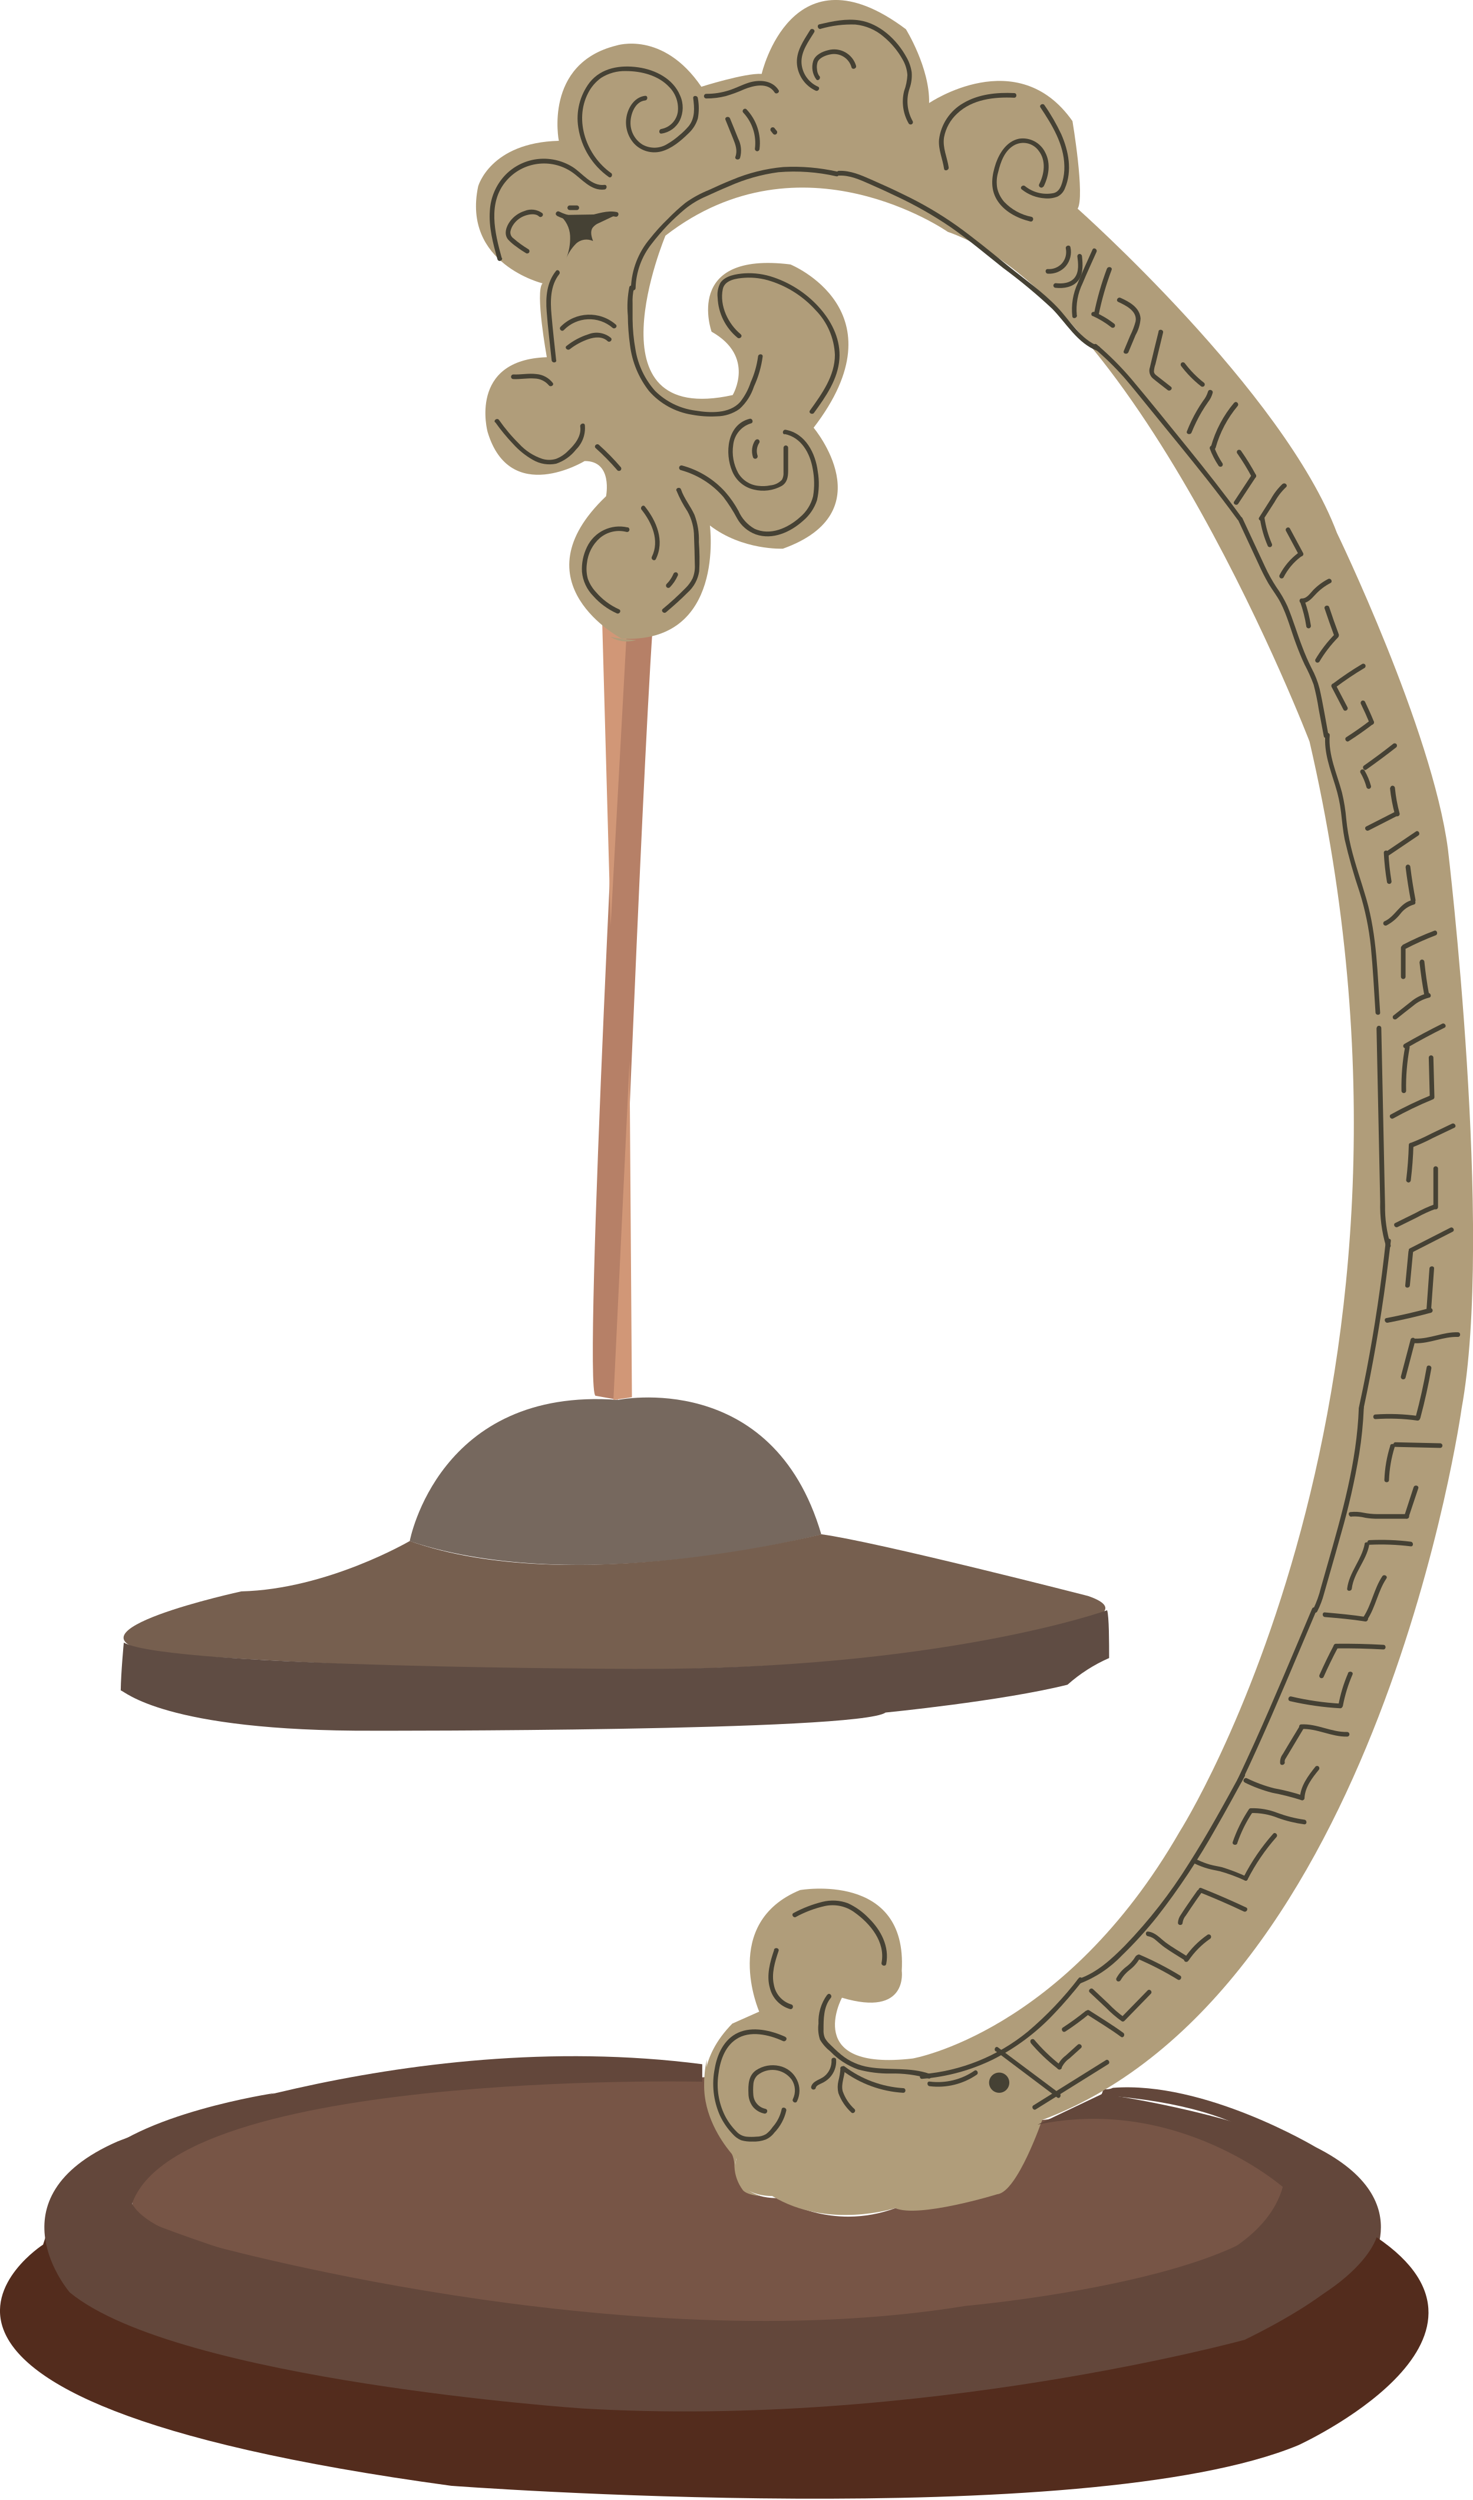 <?xml version="1.0" encoding="utf-8"?>
<!-- Generator: Adobe Illustrator 21.0.0, SVG Export Plug-In . SVG Version: 6.00 Build 0)  -->
<svg version="1.1" id="Layer_1" xmlns="http://www.w3.org/2000/svg" xmlns:xlink="http://www.w3.org/1999/xlink" x="0px" y="0px"
	 viewBox="0 0 317.57 539.03" style="enable-background:new 0 0 317.57 539.03;" xml:space="preserve">
<style type="text/css">
	.st0{fill:#76685E;}
	.st1{fill:#765F4F;}
	.st2{fill:#5F4C43;}
	.st3{fill:#B68067;}
	.st4{fill:#D19777;}
	.st5{fill:#775546;}
	.st6{fill:#63473B;}
	.st7{fill:#532C1D;}
	.st8{fill:#B09D7A;}
	.st9{fill:none;stroke:#231F20;stroke-miterlimit:10;}
	.st10{fill:#454134;}
</style>
<g id="Layer_2">
	<path class="st0" d="M88.34,332.23c0,0,6.16-33.32,44.91-30.42c0,0,33.32-6.88,43.82,29c0,0-51.58,13.71-88.51,1.52L88.34,332.23z"
		/>
	<path class="st1" d="M88.34,332.23c0,0-17.75,10.41-36.31,10.86c0,0-41.09,8.92-18.73,13.3c0,0,119.67,9.44,175.88-2.1
		c0,0,41.56-4.66,25.4-10.21c0,0-45.54-11.7-57.49-13.3C177.03,330.78,123.17,344.62,88.34,332.23z"/>
	<path class="st2" d="M239.12,357.46c0-3.16,0-9-0.43-10.31c0,0-35.66,12.91-102,12.65c0,0-100.3-0.19-110-5.67
		c0,0-0.62,6.54-0.66,10.32c0.76,0,9,8.86,54.6,8.68c0,0,104.52,0.2,110.29-3.92c0,0,25.14-2.47,39.23-6
		C232.82,360.83,235.85,358.89,239.12,357.46z"/>
	<path class="st3" d="M138.16,135.6c-1.38-0.01-2.76-0.11-4.13-0.31c0,0.3,0,0.61,0.07,0.93c0,0-8.57,163.46-5.71,164.7l4.83,0.86
		c0,0,5-130.24,7.48-166.34C139.88,135.55,139.03,135.6,138.16,135.6z"/>
	<polygon class="st4" points="132.25,301.81 136.24,301.23 135.73,228.68 	"/>
	<path class="st4" d="M129.82,133.68l1.83,65.88l3.48-63.67c-0.04-0.37-0.19-0.72-0.43-1C133.04,134.63,131.41,134.22,129.82,133.68
		z"/>
	<path class="st5" d="M277.5,470.49c0,0-11.25-13.39-44.89-15.74c-2.43,1.3-5.1,2.08-7.84,2.3h-0.11c-1.48,3.46-3.59,6.62-6.22,9.32
		c-0.05,1.1-0.33,2.17-0.82,3.15c-1.77,3.43-6,4.3-9.57,4.36c-0.17,0.01-0.34,0.01-0.51,0c-3.61,1.54-7.49,2.35-11.41,2.37
		c-1.06,0-2.11-0.06-3.16-0.17c-3.2,1.18-6.59,1.8-10,1.81c-5.23,0.01-10.37-1.37-14.9-4c-4.85,0.14-9.23-1.62-9.52-7.39
		c-0.02-0.36,0.03-0.72,0.14-1.06c-3.75-5.15-5.95-11.27-6.33-17.63c-2.33,0.06-4.65,0.29-6.94,0.7c0,0-105.59-1.48-116.19,24.11
		c0,0-19,22.89,136.8,29C166.03,501.65,293.74,495.95,277.5,470.49z"/>
	<path class="st6" d="M283.63,462.89c0,0-23.91-14.33-43.7-12.77c-0.42,0.21-0.89,0.31-1.36,0.31c-0.25,0-0.5-0.03-0.74-0.08l0,0
		c-0.04,0.48-0.19,0.95-0.46,1.36c36.86,2.59,41.18,16.08,41.18,16.08c8.19,22.4-70.36,29.34-70.36,29.34
		c-74.3,12.16-165.27-13.72-165.27-13.72c-42.07-12.94,16.3-32.16,16.3-32.16s-29.71,4.39-39.27,15.27c0,0-18.44,8-3.9,26.79
		c0,0,66.08,29.05,130.84,25.63c0,0,126.55-1,147-28.37C293.87,490.57,307.42,474.85,283.63,462.89z"/>
	<path class="st7" d="M9.29,483.92c0,0-51.51,33,88,52c0,0,136.74,10.3,182.63-8.76c0,0,49.64-22.67,16.86-44.83
		c0,0-3.77,14.77-41.69,24.29c0,0-64.5,12-88.82,11.11c-1,0-51.93,7.26-123-15.87L15.03,490.8l-5.1-8.86L9.29,483.92z"/>
	<path class="st8" d="M131.56,137.29l0.24,0.13c1.52,0.86,3.31,1.1,5,0.66l0.36-0.1C135.28,137.93,133.4,137.7,131.56,137.29z"/>
	<path class="st8" d="M158.58,466.49c-0.02-0.36,0.03-0.72,0.14-1.07c-3.88-5.31-6.09-11.66-6.37-18.23
		c-0.05-1.05-0.03-2.11,0.05-3.16c-2,8.25,1.93,15.33,4.51,18.84c0.95,1.22,1.45,2.72,1.43,4.26c0.09,1.84,0.73,3.61,1.84,5.07
		c0.61,0.71,2.12,1.11,4.06,1.31C161.13,472.73,158.79,470.65,158.58,466.49z"/>
	<path class="st9" d="M97.18,502.69"/>
	<path class="st8" d="M134.03,137.68c0,0-23-12-3.37-30.69c0,0,1.55-7.65-4.62-7.59c0,0-16.11,9.81-20.92-6.29
		c0,0-4.26-15.55,12.77-16.1c0,0-2.59-14.25-0.92-15.92c0,0-17.4-4.26-13.88-20.92c0,0,2.59-9.44,17.39-9.81
		c0,0-3.33-16.65,12.4-20.54c0,0,10-3.33,18.33,8.88c0,0,9.44-3,13-2.77c0,0,6.48-28.14,31.1-9.63c0,0,5.18,8.33,5,15.92
		c0,0,19.06-13,30.91,3.89c0,0,2.73,16.26,1.11,18.88c0,0,44.48,39.52,55.9,69.89c0,0,20.53,42.39,23.93,68.14
		c0,0,9.9,82.68,2.95,120.66c0,0-17.63,126-90.43,153.37c0,0-5.34,15.52-9.64,16c0,0-17,5.23-22.05,3c0,0-14.48,4.69-26.51-2.61
		c0,0-9.46,0.31-7.74-8c0,0-15-14.77-0.86-29.17l5.8-2.58c0,0-8.38-19.12,8.81-26.21c0,0,23.21-4.08,21.92,17.4
		c0,0,1.5,10.1-12.89,5.81c0,0-8.6,15.9,15.25,13.1c0,0,32.62-5.58,57.56-48.91c0,0,60.39-95,28-235c0,0-36.56-95.41-78-109.9
		c0,0-31.46-22-60.86,0.82c0,0-17.39,41.41,14.49,34.37c0,0,5-8.28-4.55-13.66c0,0-6.21-17.39,17-14.5c0,0,24.43,9.94,5,35.2
		c0,0,15.32,18.21-6.62,26.08c0,0-8.7,0.42-15.74-5C153.03,113.29,156.51,138.86,134.03,137.68z"/>
</g>
<g id="Layer_3">
	<path class="st10" d="M232.15,67.96c-0.22-2.36,0.21-4.74,1.25-6.87c0.94-2.28,2-4.52,3-6.78c0.26-0.58-0.6-1.09-0.86-0.5
		c-1.07,2.4-2.2,4.79-3.18,7.23c-1.04,2.24-1.45,4.72-1.17,7.18c0.1,0.64,1.07,0.37,1-0.26H232.15z"/>
	<path class="st10" d="M238.65,57.91c-1.2,3.18-2.13,6.46-2.8,9.79c-0.13,0.63,0.83,0.89,1,0.26c0.67-3.33,1.61-6.6,2.81-9.78
		c0.22-0.6-0.74-0.86-1-0.27L238.65,57.91z"/>
	<path class="st10" d="M235.55,68.11c1.43,0.64,2.77,1.45,4,2.42c0.2,0.19,0.51,0.19,0.71,0c0.19-0.19,0.19-0.51,0-0.7
		c-1.3-1.02-2.72-1.87-4.23-2.54c-0.24-0.13-0.54-0.05-0.68,0.18c-0.14,0.23-0.06,0.53,0.17,0.67c0,0,0.01,0.01,0.01,0.01
		L235.55,68.11z"/>
	<path class="st10" d="M241.03,65.07c1.68,0.76,4.2,2,3.8,4.22c-0.28,1.06-0.68,2.09-1.17,3.07l-1.38,3.3
		c-0.25,0.6,0.72,0.86,1,0.27l1.55-3.71c0.62-1.08,0.98-2.29,1.07-3.54c-0.15-2.38-2.39-3.6-4.32-4.47
		c-0.58-0.26-1.09,0.6-0.51,0.86L241.03,65.07z"/>
	<path class="st10" d="M249.79,71.45c-0.63,2.57-1.28,5.14-1.87,7.72c-0.32,0.9-0.03,1.9,0.72,2.49c1,0.83,2.06,1.62,3.09,2.43
		c0.5,0.4,1.22-0.31,0.71-0.71l-2.77-2.17c-0.37-0.29-0.86-0.58-0.89-1.1c0.03-0.55,0.14-1.09,0.33-1.61l1.64-6.79
		c0.15-0.62-0.81-0.89-1-0.26L249.79,71.45z"/>
	<path class="st10" d="M254.61,78.86c1.23,1.64,2.67,3.11,4.28,4.38c0.2,0.19,0.51,0.19,0.71,0c0.19-0.19,0.19-0.51,0-0.7
		c-1.55-1.21-2.94-2.62-4.13-4.19c-0.14-0.23-0.44-0.31-0.68-0.18C254.55,78.31,254.47,78.61,254.61,78.86
		C254.61,78.86,254.61,78.86,254.61,78.86L254.61,78.86z"/>
	<path class="st10" d="M260.44,84.42c-0.22,0.73-0.58,1.41-1.06,2c-0.48,0.69-0.92,1.39-1.34,2.11c-0.83,1.43-1.55,2.92-2.15,4.46
		c-0.24,0.6,0.73,0.86,1,0.27c0.62-1.55,1.36-3.06,2.21-4.5c0.42-0.71,0.88-1.4,1.35-2.08c0.47-0.59,0.81-1.27,1-2
		C261.58,84.06,260.61,83.79,260.44,84.42L260.44,84.42z"/>
	<path class="st10" d="M266.08,86.82c-2.33,2.75-4.03,5.98-5,9.45c-0.07,0.28,0.09,0.56,0.36,0.63c0.28,0.07,0.56-0.09,0.64-0.36
		c0.92-3.3,2.54-6.37,4.74-9c0.41-0.49-0.29-1.2-0.71-0.71L266.08,86.82z"/>
	<path class="st10" d="M260.82,96.71c0.48,1.3,1.11,2.53,1.88,3.68c0.14,0.23,0.44,0.31,0.68,0.18c0.24-0.14,0.32-0.44,0.18-0.68
		c-0.72-1.08-1.32-2.23-1.77-3.45c-0.09-0.26-0.35-0.41-0.62-0.35C260.91,96.17,260.75,96.44,260.82,96.71L260.82,96.71z"/>
	<path class="st10" d="M266.72,97.71c1.16,1.66,2.22,3.38,3.17,5.17c0.31,0.57,1.17,0.06,0.87-0.51c-0.96-1.78-2.02-3.5-3.18-5.16
		c-0.14-0.23-0.44-0.31-0.68-0.18c-0.24,0.13-0.32,0.43-0.19,0.67C266.71,97.7,266.72,97.71,266.72,97.71z"/>
	<path class="st10" d="M269.88,102.35l-3.8,5.77c-0.36,0.53,0.51,1,0.86,0.5l3.8-5.76C271.1,102.32,270.23,101.86,269.88,102.35
		L269.88,102.35z"/>
	<path class="st10" d="M276.55,104.29c-1.01,0.95-1.87,2.05-2.54,3.27l-2.54,4c-0.35,0.54,0.52,1,0.86,0.5l2.47-3.84
		c0.65-1.18,1.47-2.25,2.45-3.18c0.5-0.41-0.21-1.11-0.7-0.71V104.29z"/>
	<path class="st10" d="M271.65,111.87c0.3,2.01,0.87,3.98,1.68,5.84c0.13,0.24,0.43,0.32,0.67,0.19c0,0,0.01,0,0.01-0.01
		c0.24-0.14,0.32-0.44,0.18-0.68c-0.77-1.79-1.3-3.68-1.58-5.61c-0.09-0.23-0.34-0.37-0.58-0.31c-0.26,0.08-0.42,0.35-0.35,0.62
		L271.65,111.87z"/>
	<path class="st10" d="M277.25,114.46l2.83,5.27c0.3,0.56,1.16,0.06,0.86-0.51l-2.83-5.26C277.8,113.39,276.94,113.9,277.25,114.46
		L277.25,114.46z"/>
	<path class="st10" d="M279.94,119.17c-1.7,1.26-3.09,2.9-4.06,4.78c-0.14,0.24-0.06,0.55,0.18,0.69c0.24,0.14,0.54,0.06,0.68-0.18
		c0.88-1.73,2.15-3.25,3.7-4.42c0.23-0.15,0.31-0.45,0.18-0.69C280.48,119.11,280.18,119.03,279.94,119.17z"/>
	<path class="st10" d="M280.31,129.79c0.61,1.72,1.06,3.5,1.33,5.31c0.08,0.27,0.35,0.42,0.62,0.35c0.26-0.08,0.42-0.35,0.35-0.62
		c-0.28-1.81-0.72-3.59-1.34-5.31c-0.08-0.26-0.35-0.41-0.61-0.35C280.39,129.25,280.24,129.52,280.31,129.79z"/>
	<path class="st10" d="M280.65,130.02c1.28,0.07,2.15-1,2.94-1.84c0.93-1.01,2.03-1.85,3.25-2.48c0.57-0.3,0.07-1.16-0.5-0.87
		c-1.18,0.61-2.25,1.4-3.18,2.34c-0.67,0.69-1.42,1.91-2.51,1.85C280.01,129.02,280.01,130.02,280.65,130.02z"/>
	<path class="st10" d="M285.57,131.17c0.67,2,1.36,3.96,2.07,5.89c0.07,0.28,0.36,0.44,0.64,0.36c0.28-0.07,0.44-0.36,0.36-0.63
		c-0.73-1.95-1.42-3.91-2.07-5.89C286.37,130.3,285.41,130.56,285.57,131.17z"/>
	<path class="st10" d="M287.76,136.74c-1.6,1.63-3,3.45-4.17,5.42c-0.11,0.25,0,0.55,0.25,0.66c0.22,0.1,0.47,0.03,0.61-0.16
		c1.12-1.89,2.47-3.64,4-5.21c0.46-0.46-0.25-1.17-0.7-0.71L287.76,136.74z"/>
	<path class="st10" d="M287.09,148.1l2.54,4.88c0.3,0.57,1.16,0.07,0.87-0.51l-2.55-4.87C287.65,147.03,286.79,147.53,287.09,148.1z
		"/>
	<path class="st10" d="M287.82,148.29c2.05-1.55,4.18-2.99,6.39-4.3c0.22-0.16,0.27-0.48,0.11-0.7c-0.14-0.19-0.39-0.26-0.61-0.16
		c-2.21,1.31-4.34,2.75-6.39,4.3c-0.24,0.14-0.32,0.44-0.18,0.68c0.13,0.24,0.43,0.32,0.67,0.19
		C287.81,148.3,287.82,148.29,287.82,148.29z"/>
	<path class="st10" d="M293.41,151.77c0.66,1.35,1.28,2.72,1.85,4.1c0.08,0.26,0.35,0.41,0.61,0.35c0.26-0.07,0.42-0.35,0.35-0.61
		c-0.6-1.47-1.25-2.91-1.94-4.34c-0.14-0.24-0.45-0.32-0.69-0.18C293.36,151.24,293.28,151.53,293.41,151.77L293.41,151.77z"/>
	<path class="st10" d="M295.44,155.29c-1.67,1.29-3.4,2.5-5.17,3.63c-0.55,0.35,0,1.21,0.5,0.87c1.78-1.14,3.5-2.35,5.17-3.63
		c0.23-0.15,0.31-0.45,0.18-0.69C295.98,155.23,295.68,155.15,295.44,155.29z"/>
	<path class="st10" d="M294.58,165.91c2.19-1.55,4.35-3.15,6.46-4.81c0.19-0.2,0.19-0.51,0-0.71c-0.2-0.19-0.51-0.19-0.71,0
		c-2.04,1.61-4.13,3.16-6.26,4.66C293.55,165.41,294.07,166.28,294.58,165.91z"/>
	<path class="st10" d="M293.32,166.62c0.57,0.97,1,2.01,1.29,3.09c0.07,0.26,0.35,0.42,0.61,0.35c0.26-0.08,0.42-0.35,0.35-0.62
		c-0.31-1.17-0.78-2.29-1.39-3.33c-0.14-0.23-0.44-0.31-0.68-0.17c-0.24,0.13-0.32,0.43-0.19,0.67
		C293.31,166.61,293.32,166.62,293.32,166.62L293.32,166.62z"/>
	<path class="st10" d="M299.67,169.89c0.2,1.93,0.56,3.85,1.07,5.72c0.07,0.28,0.36,0.44,0.64,0.36c0.28-0.07,0.44-0.36,0.36-0.63
		c-0.49-1.78-0.82-3.61-1-5.45c-0.01-0.27-0.23-0.49-0.5-0.5c-0.28,0-0.5,0.22-0.5,0.5H299.67z"/>
	<path class="st10" d="M300.86,174.97l-6.29,3.2c-0.58,0.3-0.07,1.16,0.5,0.87l6.29-3.21C301.94,175.54,301.43,174.68,300.86,174.97
		L300.86,174.97z"/>
	<path class="st10" d="M298.34,183.85c0.11,2.13,0.34,4.25,0.69,6.35c0.07,0.26,0.33,0.42,0.6,0.35c0,0,0.01,0,0.01,0
		c0.27-0.08,0.42-0.35,0.35-0.62c-0.33-2.01-0.55-4.04-0.65-6.08C299.34,183.21,298.34,183.2,298.34,183.85L298.34,183.85z"/>
	<path class="st10" d="M299.25,184.54l6.53-4.41c0.53-0.36,0-1.23-0.51-0.87l-6.52,4.41C298.22,184.03,298.75,184.9,299.25,184.54z"
		/>
	<path class="st10" d="M303.03,186.9c0.3,2.47,0.69,4.93,1.15,7.38c0.13,0.63,1.09,0.36,1-0.27c-0.45-2.36-0.83-4.73-1.12-7.11
		c-0.01-0.27-0.23-0.49-0.5-0.5c-0.28,0-0.5,0.22-0.5,0.5L303.03,186.9z"/>
	<path class="st10" d="M304.54,194.04c-2.69,0.51-3.69,3.55-6.07,4.59c-0.24,0.13-0.32,0.43-0.19,0.67c0,0,0,0.01,0.01,0.01
		c0.14,0.24,0.44,0.32,0.68,0.18c1.14-0.61,2.14-1.45,2.94-2.47c0.72-0.96,1.74-1.66,2.89-2c0.64-0.12,0.37-1.09-0.26-1V194.04z"/>
	<path class="st10" d="M302.03,204.34v6.23c0,0.28,0.22,0.5,0.5,0.5s0.5-0.22,0.5-0.5v-6.23c0-0.28-0.22-0.5-0.5-0.5
		S302.03,204.06,302.03,204.34z"/>
	<path class="st10" d="M303.03,204.56c2.1-1.09,4.27-2.06,6.48-2.91c0.59-0.22,0.33-1.19-0.27-1c-2.3,0.87-4.54,1.87-6.72,3
		c-0.57,0.3-0.07,1.16,0.51,0.86V204.56z"/>
	<path class="st10" d="M306.03,207.39c0.26,2.43,0.61,4.84,1.06,7.25c0.11,0.63,1.08,0.36,1-0.27c-0.43-2.31-0.76-4.64-1-7
		c-0.01-0.27-0.23-0.49-0.5-0.5c-0.28,0-0.5,0.22-0.5,0.5L306.03,207.39z"/>
	<path class="st10" d="M307.84,214.11c-1.37,0.34-2.64,0.99-3.72,1.9c-1.25,1-2.48,1.95-3.72,2.94c-0.19,0.19-0.19,0.51,0,0.7
		c0.2,0.19,0.51,0.19,0.71,0c1.17-0.93,2.33-1.87,3.52-2.78c1.01-0.86,2.2-1.47,3.48-1.79c0.63-0.13,0.36-1.09-0.27-1L307.84,214.11
		z"/>
	<path class="st10" d="M302.94,225.64c-0.59,3.14-0.85,6.33-0.79,9.52c0,0.28,0.22,0.5,0.5,0.5s0.5-0.22,0.5-0.5
		c-0.07-3.1,0.19-6.2,0.75-9.25c0.12-0.63-0.85-0.9-1-0.27H302.94z"/>
	<path class="st10" d="M303.27,225.94c2.67-1.54,5.38-3,8.15-4.37c0.58-0.28,0.08-1.14-0.5-0.86c-2.77,1.37-5.49,2.83-8.16,4.37
		c-0.23,0.15-0.31,0.45-0.16,0.69C302.74,226,303.04,226.07,303.27,225.94L303.27,225.94z"/>
	<path class="st10" d="M308.03,228.03l0.22,8.5c0,0.28,0.22,0.5,0.5,0.5s0.5-0.22,0.5-0.5l-0.22-8.5c0-0.28-0.22-0.5-0.5-0.5
		S308.03,227.75,308.03,228.03z"/>
	<path class="st10" d="M308.57,236.09c-2.98,1.22-5.88,2.61-8.7,4.17c-0.56,0.31-0.05,1.17,0.51,0.86c2.74-1.52,5.56-2.88,8.46-4.07
		c0.58-0.24,0.33-1.21-0.27-1V236.09z"/>
	<path class="st10" d="M303.73,246.85c-0.07,2.54-0.26,5.07-0.57,7.59c0,0.27,0.26,0.49,0.5,0.5c0.27-0.01,0.49-0.23,0.5-0.5
		c0.31-2.52,0.5-5.05,0.57-7.59C304.73,246.21,303.73,246.21,303.73,246.85z"/>
	<path class="st10" d="M304.67,247.29c1.48-0.59,2.94-1.26,4.35-2l4.53-2.16c0.58-0.28,0.07-1.14-0.51-0.87l-4.37,2.09
		c-1.39,0.72-2.81,1.38-4.27,1.95c-0.6,0.21-0.34,1.18,0.27,1V247.29z"/>
	<path class="st10" d="M309.03,251.94v8.29c0,0.28,0.22,0.5,0.5,0.5s0.5-0.22,0.5-0.5v-8.29c0-0.28-0.22-0.5-0.5-0.5
		S309.03,251.66,309.03,251.94z"/>
	<path class="st10" d="M309.33,259.63c-1.44,0.52-2.84,1.16-4.18,1.9l-4.34,2.14c-0.57,0.28-0.07,1.15,0.51,0.86l4.19-2.07
		c1.31-0.73,2.67-1.35,4.08-1.86c0.61-0.2,0.35-1.16-0.26-1V259.63z"/>
	<path class="st10" d="M303.65,269.85l-0.69,7.28c-0.06,0.64,0.94,0.64,1,0l0.69-7.28C304.71,269.21,303.71,269.22,303.65,269.85z"
		/>
	<path class="st10" d="M304.47,270l8.71-4.45c0.57-0.29,0.07-1.16-0.5-0.86l-8.72,4.45C303.39,269.43,303.9,270.3,304.47,270
		L304.47,270z"/>
	<path class="st10" d="M308.18,273.49l-0.62,8.61c0,0.64,1,0.64,1,0l0.62-8.61C309.23,272.85,308.23,272.85,308.18,273.49z"/>
	<path class="st10" d="M299.17,285.17c3.13-0.6,6.24-1.32,9.32-2.15c0.28-0.07,0.44-0.36,0.36-0.64s-0.36-0.44-0.64-0.36l0,0
		c-3.08,0.83-6.19,1.55-9.32,2.15C298.27,284.29,298.54,285.25,299.17,285.17z"/>
	<path class="st10" d="M304.12,288.79l-2.09,7.94c-0.07,0.28,0.09,0.56,0.37,0.63s0.56-0.09,0.63-0.37l2.08-7.93
		c0.07-0.28-0.09-0.56-0.36-0.63c-0.28-0.07-0.56,0.09-0.64,0.36L304.12,288.79z"/>
	<path class="st10" d="M305.16,289.59c3.13,0.08,6-1.47,9.15-1.36c0.65,0,0.65-1,0-1c-3.12-0.11-6,1.44-9.15,1.36
		C304.52,288.59,304.52,289.59,305.16,289.59z"/>
	<path class="st10" d="M307.59,294.75c-0.63,3.57-1.41,7.1-2.35,10.61c-0.07,0.28,0.09,0.56,0.37,0.63s0.56-0.09,0.63-0.37
		c0.94-3.5,1.72-7.03,2.35-10.6C308.7,294.39,307.74,294.12,307.59,294.75L307.59,294.75z"/>
	<path class="st10" d="M305.8,305.29c-3.06-0.44-6.16-0.55-9.25-0.34c-0.64,0-0.64,1,0,1c3-0.21,6.02-0.11,9,0.31
		c0.63,0.09,0.9-0.87,0.27-1L305.8,305.29z"/>
	<path class="st10" d="M299.74,311.65c-0.76,2.41-1.19,4.91-1.28,7.43c0,0.64,1,0.64,1,0c0.09-2.43,0.51-4.84,1.24-7.16
		c0.2-0.62-0.77-0.88-1-0.27H299.74z"/>
	<path class="st10" d="M300.87,311.94l9.61,0.22c0.28,0,0.5-0.22,0.5-0.5s-0.22-0.5-0.5-0.5l-9.61-0.22
		C300.23,310.94,300.23,311.94,300.87,311.94z"/>
	<path class="st10" d="M291.4,326.95c1.01-0.07,2.02,0.03,3,0.28c0.9,0.15,1.8,0.21,2.71,0.2h6.18c0.28,0,0.5-0.22,0.5-0.5
		s-0.22-0.5-0.5-0.5h-6.39c-0.97-0.01-1.94-0.1-2.89-0.29c-0.94-0.2-1.91-0.26-2.87-0.15c-0.64,0.09-0.37,1.06,0.26,1V326.95z"/>
	<path class="st10" d="M303.71,327.04l2.06-6.16c0.2-0.61-0.76-0.87-1-0.26l-2,6.16c-0.21,0.61,0.76,0.87,1,0.26H303.71z"/>
	<path class="st10" d="M294.22,332.86c-0.67,3.45-3.35,6.1-3.78,9.63c-0.08,0.64,0.92,0.63,1,0c0.41-3.4,3.1-6,3.74-9.36
		c0.13-0.63-0.84-0.9-1-0.27H294.22z"/>
	<path class="st10" d="M295.27,333.04c2.96-0.14,5.94-0.03,8.88,0.34c0.63,0.07,0.63-0.93,0-1c-2.94-0.37-5.92-0.48-8.88-0.34
		C294.63,332.04,294.63,333.04,295.27,333.04z"/>
	<path class="st10" d="M298.03,339.81c-1.82,2.73-2.3,6.1-4.1,8.84c-0.35,0.54,0.51,1,0.87,0.51c1.79-2.75,2.27-6.12,4.1-8.85
		C299.26,339.78,298.39,339.31,298.03,339.81L298.03,339.81z"/>
	<path class="st10" d="M294.57,348.62c-3-0.47-5.94-0.73-8.93-1c-0.64-0.06-0.63,0.94,0,1c2.9,0.24,5.8,0.49,8.67,0.95
		c0.63,0.1,0.9-0.87,0.26-1V348.62z"/>
	<path class="st10" d="M285.35,361.56c0.95-2.14,1.97-4.24,3.07-6.31c0.3-0.57-0.57-1.07-0.87-0.5c-1.09,2.06-2.11,4.17-3.06,6.31
		c-0.13,0.24-0.05,0.54,0.18,0.68C284.91,361.88,285.21,361.8,285.35,361.56z"/>
	<path class="st10" d="M288.03,355.38c3.41-0.04,6.82,0.04,10.21,0.23c0.64,0,0.64-1,0-1c-3.4-0.19-6.8-0.27-10.21-0.23
		c-0.28,0-0.5,0.22-0.5,0.5S287.75,355.38,288.03,355.38z"/>
	<path class="st10" d="M290.64,360.73c-0.96,2.22-1.66,4.54-2.1,6.92c0,0.27,0.25,0.49,0.5,0.5c0.27-0.01,0.49-0.23,0.5-0.5
		c0.44-2.29,1.13-4.52,2.06-6.65c0.23-0.6-0.74-0.86-1-0.27L290.64,360.73z"/>
	<path class="st10" d="M288.95,367.29c-3.56-0.21-7.1-0.72-10.57-1.54c-0.62-0.14-0.89,0.82-0.26,1c3.56,0.82,7.18,1.34,10.83,1.54
		C289.6,368.29,289.59,367.29,288.95,367.29z"/>
	<path class="st10" d="M276.96,379.88c-0.01-0.3,0.08-0.59,0.26-0.83c0.17-0.3,0.35-0.59,0.53-0.88l1.11-1.86l2.19-3.66
		c0.14-0.24,0.05-0.55-0.19-0.68c-0.23-0.13-0.53-0.06-0.67,0.17l-2.42,4l-1.19,2c-0.44,0.57-0.65,1.28-0.59,2
		c0.11,0.64,1.08,0.37,1-0.26H276.96z"/>
	<path class="st10" d="M280.56,372.76c3.39-0.17,6.48,1.72,9.87,1.64c0.28,0,0.5-0.22,0.5-0.5s-0.22-0.5-0.5-0.5
		c-3.38,0.08-6.47-1.81-9.87-1.64C279.92,371.76,279.92,372.76,280.56,372.76z"/>
	<path class="st10" d="M268.34,384.29c1.89,0.94,3.88,1.68,5.92,2.21c2.13,0.4,4.23,0.93,6.3,1.59c0.6,0.24,0.86-0.73,0.27-1
		c-1.99-0.65-4.03-1.17-6.09-1.54c-2.03-0.51-4.01-1.24-5.89-2.16c-0.58-0.29-1.09,0.58-0.51,0.86L268.34,384.29z"/>
	<path class="st10" d="M281.25,387.58c0.13-2.33,1.66-4.29,3.06-6c0.19-0.2,0.19-0.51,0-0.71c-0.19-0.2-0.51-0.2-0.71,0c0,0,0,0,0,0
		c-1.58,2-3.21,4.13-3.35,6.76c0,0.65,1,0.65,1,0V387.58z"/>
	<path class="st10" d="M266.74,397.39c0.8-2.34,1.89-4.56,3.26-6.62c0.35-0.54-0.51-1-0.87-0.51c-1.4,2.14-2.53,4.44-3.36,6.86
		c-0.21,0.61,0.76,0.87,1,0.27H266.74z"/>
	<path class="st10" d="M269.64,390.88c2.02-0.06,4.03,0.3,5.9,1.06c1.83,0.66,3.72,1.11,5.65,1.37c0.64,0.06,0.64-0.94,0-1
		c-1.98-0.28-3.92-0.78-5.79-1.47c-1.83-0.72-3.79-1.06-5.76-1c-0.64,0.07-0.64,1.07,0,1L269.64,390.88z"/>
	<path class="st10" d="M274.49,395.34c-2.51,2.83-4.66,5.98-6.38,9.35c-0.29,0.57,0.57,1.08,0.86,0.51c1.68-3.3,3.78-6.38,6.23-9.15
		C275.62,395.57,274.92,394.86,274.49,395.34L274.49,395.34z"/>
	<path class="st10" d="M268.68,404.56c-1.69-0.79-3.43-1.45-5.21-2c-0.88-0.21-1.78-0.33-2.65-0.58c-0.9-0.26-1.77-0.6-2.62-1
		c-0.58-0.27-1.09,0.59-0.5,0.86c0.86,0.4,1.75,0.74,2.66,1c0.88,0.26,1.77,0.39,2.65,0.59c1.85,0.52,3.66,1.19,5.41,2
		c0.59,0.24,0.85-0.73,0.26-1L268.68,404.56z"/>
	<path class="st10" d="M254.96,414.53c0.08-0.58,0.32-1.13,0.71-1.57c0.36-0.55,0.72-1.1,1.09-1.64c0.73-1.08,1.48-2.16,2.24-3.22
		c0.38-0.52-0.49-1-0.86-0.5c-0.81,1.13-1.61,2.28-2.39,3.43c-0.39,0.58-0.78,1.16-1.15,1.75c-0.38,0.51-0.61,1.12-0.64,1.75
		C253.96,415.17,254.96,415.18,254.96,414.53z"/>
	<path class="st10" d="M258.73,408c3.18,1.27,6.32,2.63,9.42,4.1c0.58,0.27,1.09-0.59,0.5-0.87c-3.17-1.49-6.4-2.89-9.66-4.19
		c-0.6-0.24-0.86,0.72-0.26,1V408z"/>
	<path class="st10" d="M247.52,417.43c0.66,0.13,1.28,0.46,1.76,0.93c0.59,0.5,1.15,1,1.79,1.47c1.41,1,2.93,1.89,4.4,2.82
		c0.54,0.35,1-0.52,0.5-0.86c-1.55-1-3.17-1.91-4.64-3c-1.22-0.91-2.2-2.17-3.81-2.36C246.88,416.36,246.89,417.36,247.52,417.43z"
		/>
	<path class="st10" d="M256.23,422.7c1.24-1.85,2.82-3.44,4.65-4.71c0.23-0.15,0.3-0.46,0.15-0.7c-0.14-0.24-0.44-0.32-0.68-0.18
		c-1.97,1.36-3.67,3.08-5,5.07c-0.16,0.22-0.11,0.54,0.11,0.7c0.22,0.16,0.54,0.11,0.7-0.11c0.02-0.03,0.04-0.06,0.05-0.09
		L256.23,422.7z"/>
	<path class="st10" d="M241.59,426.94c0.51-0.89,1.19-1.66,2-2.28c0.85-0.65,1.56-1.46,2.1-2.38c0.14-0.24,0.06-0.54-0.18-0.68
		c-0.23-0.14-0.53-0.06-0.67,0.17c0,0-0.01,0.01-0.01,0.01c-0.53,0.88-1.22,1.65-2.05,2.26c-0.85,0.65-1.55,1.47-2.07,2.4
		c-0.14,0.24-0.06,0.54,0.18,0.68c0.24,0.14,0.54,0.06,0.68-0.18H241.59z"/>
	<path class="st10" d="M245.23,422.29c3,1.29,5.91,2.79,8.69,4.5c0.55,0.33,1.05-0.53,0.51-0.87c-2.79-1.7-5.69-3.2-8.69-4.49
		C245.15,421.17,244.64,422.04,245.23,422.29z"/>
	<path class="st10" d="M234.94,429.55l3.49,3.28c1.03,1.07,2.17,2.05,3.38,2.91c0.54,0.35,1-0.52,0.5-0.86
		c-1.17-0.85-2.27-1.8-3.27-2.85l-3.39-3.19C235.18,428.4,234.47,429.11,234.94,429.55L234.94,429.55z"/>
	<path class="st10" d="M242.47,435.63l5.64-5.79c0.45-0.46-0.25-1.17-0.7-0.71l-5.65,5.79
		C241.31,435.38,242.02,436.09,242.47,435.63z"/>
	<path class="st10" d="M229.69,437.98c1.73-1.13,3.4-2.36,5-3.67c0.19-0.19,0.2-0.5,0.01-0.69c0,0,0,0-0.01-0.01
		c-0.2-0.19-0.51-0.19-0.71,0c-1.55,1.25-3.16,2.42-4.83,3.51c-0.54,0.35,0,1.21,0.5,0.86H229.69z"/>
	<path class="st10" d="M234.32,434.29c2.46,1.58,5,3.1,7.35,4.83c0.52,0.38,1-0.48,0.5-0.86c-2.36-1.73-4.88-3.25-7.34-4.84
		C234.28,433.07,233.83,433.94,234.32,434.29L234.32,434.29z"/>
	<path class="st10" d="M222.22,440.46c1.74,2.04,3.68,3.9,5.81,5.53c0.2,0.19,0.5,0.19,0.7,0c0.2-0.19,0.2-0.51,0-0.71c0,0,0,0,0,0
		c-2.1-1.64-4.03-3.49-5.75-5.53c-0.19-0.2-0.51-0.2-0.71,0c0,0,0,0,0,0c-0.19,0.2-0.19,0.51,0,0.71H222.22z"/>
	<path class="st10" d="M228.88,445.77c0.38-0.81,0.97-1.5,1.7-2l2.47-2.23c0.48-0.43-0.23-1.14-0.71-0.71l-2.6,2.35
		c-0.81,0.6-1.44,1.41-1.82,2.35c-0.07,0.28,0.09,0.56,0.36,0.64s0.56-0.09,0.64-0.36L228.88,445.77z"/>
	<path class="st10" d="M214.66,442.21l13.28,10c0.52,0.38,1-0.48,0.51-0.87l-13.29-9.94c-0.52-0.39-1,0.48-0.5,0.86L214.66,442.21z"
		/>
	<path class="st10" d="M223.31,454.76l15.62-9.74c0.54-0.34,0-1.21-0.51-0.87l-15.62,9.75C222.26,454.24,222.8,455.1,223.31,454.76z
		"/>
	<path class="st10" d="M166.9,420.38c-0.89,2.6-1.71,5.51-0.91,8.25c0.54,2.17,2.19,3.89,4.34,4.51c0.63,0.15,0.9-0.81,0.27-1
		c-1.92-0.58-3.37-2.18-3.74-4.15c-0.59-2.47,0.21-5.06,1-7.39c0.2-0.61-0.76-0.87-1-0.26L166.9,420.38z"/>
	<path class="st10" d="M171.56,413.29c1.98-1.08,4.1-1.88,6.3-2.37c2.22-0.46,4.53,0.03,6.36,1.37c3.42,2.43,6.7,6.39,5.84,10.87
		c-0.13,0.63,0.84,0.9,1,0.27c0.73-3.77-1.13-7.31-3.76-9.89c-1.29-1.35-2.81-2.44-4.5-3.22c-1.76-0.65-3.67-0.75-5.49-0.3
		c-2.17,0.54-4.26,1.35-6.22,2.41c-0.57,0.28-0.07,1.14,0.51,0.86H171.56z"/>
	<path class="st10" d="M175.85,450.13c0.16-0.54,0.85-0.77,1.31-1c0.62-0.28,1.19-0.67,1.67-1.16c1-1.03,1.52-2.43,1.44-3.86
		c0-0.64-1-0.65-1,0c0.08,1.32-0.46,2.59-1.46,3.45c-0.93,0.81-2.54,1-2.92,2.29c-0.07,0.28,0.09,0.56,0.37,0.63
		s0.56-0.09,0.63-0.37L175.85,450.13z"/>
	<path class="st10" d="M181.2,445.97c-0.07,0.91-0.22,1.81-0.45,2.69c-0.2,0.85-0.2,1.74,0,2.59c0.58,1.59,1.53,3.01,2.77,4.16
		c0.44,0.47,1.14-0.24,0.71-0.71c-1.16-1.05-2.03-2.37-2.55-3.85c-0.41-1.64,0.47-3.24,0.47-4.88c0-0.28-0.22-0.5-0.5-0.5
		s-0.5,0.22-0.5,0.5H181.2z"/>
	<path class="st10" d="M181.6,446.38c3.81,2.85,8.37,4.53,13.12,4.81c0.65,0,0.65-1,0-1c-4.57-0.29-8.96-1.91-12.62-4.67
		C181.59,445.13,181.1,446,181.6,446.38z"/>
	<path class="st10" d="M200.43,449.77c3.57,0.44,7.18-0.44,10.15-2.48c0.53-0.36,0-1.23-0.5-0.86c-2.82,1.94-6.26,2.77-9.65,2.34
		C199.79,448.69,199.8,449.69,200.43,449.77L200.43,449.77z"/>
	<circle class="st10" cx="215.42" cy="449.01" r="2.18"/>
	<path class="st10" d="M165.11,454.66c-1.45-0.26-2.55-1.45-2.69-2.92c-0.07-0.78-0.07-1.58,0-2.36c0.03-0.76,0.36-1.48,0.91-2
		c2.22-1.77,5.45-1.41,7.22,0.81c0.05,0.06,0.1,0.13,0.15,0.19c0.81,1.24,0.9,2.82,0.25,4.15c-0.3,0.57,0.57,1.08,0.87,0.51
		c0.72-1.46,0.72-3.18,0-4.64c-0.73-1.54-2.15-2.65-3.82-3c-1.72-0.38-3.53-0.05-5,0.93c-1.65,1.15-1.71,3.12-1.64,5
		c0,1.06,0.35,2.09,1,2.92c0.63,0.73,1.48,1.23,2.43,1.42c0.63,0.11,0.9-0.85,0.27-1L165.11,454.66z"/>
	<path class="st10" d="M169.32,439.13c-3-1.37-7.05-2.35-10.22-0.88c-3,1.39-4.48,4.61-5,7.69c-0.69,3.41-0.3,6.94,1.1,10.12
		c0.69,1.47,1.61,2.82,2.73,4c0.51,0.59,1.14,1.06,1.86,1.36c0.8,0.23,1.63,0.32,2.46,0.28c0.94,0.05,1.89-0.09,2.78-0.41
		c0.75-0.32,1.4-0.83,1.89-1.48c1.29-1.33,2.19-2.99,2.6-4.8c0.09-0.63-0.88-0.9-1-0.27c-0.3,1.42-0.97,2.74-1.94,3.83
		c-0.39,0.59-0.88,1.11-1.44,1.53c-0.64,0.37-1.36,0.56-2.09,0.55c-0.7,0.06-1.41,0.06-2.11,0c-0.85-0.1-1.64-0.51-2.2-1.15
		c-1.01-1.02-1.85-2.18-2.49-3.46c-1.32-2.71-1.8-5.75-1.38-8.73c0.34-2.86,1.32-6,3.82-7.65c2.93-2,7.13-1,10.11,0.37
		c0.59,0.26,1.1-0.6,0.51-0.87L169.32,439.13z"/>
	<path class="st10" d="M159.71,72.07c-2.73-2.22-4.62-6.17-3.88-9.74c0.41-2,3-2.32,4.68-2.44c1.95-0.13,3.91,0.13,5.76,0.75
		c3.67,1.2,6.96,3.34,9.55,6.2c2.54,2.59,4.03,6.03,4.18,9.66c0,4.55-2.82,8.44-5.38,12c-0.38,0.53,0.49,1,0.87,0.51
		c2.52-3.47,5.15-7.2,5.48-11.62c0.29-4-1.47-7.74-4-10.7c-2.7-3.16-6.21-5.53-10.14-6.88c-2.03-0.71-4.18-1.01-6.33-0.88
		c-1.74,0.13-4.09,0.48-5.16,2c-0.54,0.99-0.76,2.14-0.62,3.26c0.13,3.35,1.69,6.48,4.27,8.61c0.5,0.4,1.21-0.3,0.71-0.71
		L159.71,72.07z"/>
	<path class="st10" d="M168.92,96.59c0,1.17,0,2.33,0,3.5c0,0.58,0,1.16,0,1.74c0.04,0.55-0.07,1.11-0.33,1.6
		c-0.66,0.7-1.55,1.13-2.51,1.21c-0.86,0.18-1.75,0.21-2.62,0.1c-1.79-0.18-3.39-1.21-4.31-2.76c-1.01-1.86-1.39-4-1.07-6.1
		c0.24-2.16,1.74-3.97,3.82-4.6c0.63-0.15,0.36-1.12-0.26-1c-4.91,1.21-5.44,7.45-3.76,11.36c0.83,1.98,2.56,3.44,4.66,3.91
		c2.03,0.5,4.17,0.22,6-0.79c1.19-0.75,1.36-1.91,1.38-3.22c0-1.66,0-3.33,0-5c0-0.28-0.22-0.5-0.5-0.5s-0.5,0.22-0.5,0.5V96.59z"/>
	<path class="st10" d="M162.79,94.96c-0.68,1.06-0.84,2.37-0.46,3.57c0.07,0.28,0.36,0.44,0.63,0.36c0.28-0.07,0.44-0.36,0.37-0.63
		c-0.32-0.94-0.18-1.96,0.36-2.79c0.15-0.23,0.07-0.54-0.16-0.69c-0.23-0.15-0.54-0.07-0.69,0.16c0,0.01-0.01,0.01-0.01,0.02H162.79
		z"/>
	<path class="st10" d="M169.14,93.57c3.61,0.69,5.52,4.16,6.08,7.52c0.38,1.95,0.4,3.94,0.08,5.9c-0.43,1.75-1.41,3.32-2.79,4.48
		c-2.58,2.35-6.47,4.14-9.89,2.5c-1.5-0.87-2.69-2.19-3.39-3.78c-0.79-1.47-1.75-2.85-2.85-4.11c-2.49-2.77-5.73-4.75-9.32-5.72
		c-0.28-0.07-0.56,0.09-0.63,0.37c-0.07,0.28,0.09,0.56,0.36,0.63l0,0c3.55,0.97,6.73,2.97,9.14,5.75c1.13,1.48,2.13,3.04,3,4.68
		c0.88,1.58,2.3,2.79,4,3.42c3.66,1.27,7.49-0.49,10.21-2.93c1.39-1.17,2.43-2.7,3-4.43c0.46-2.03,0.52-4.14,0.17-6.19
		c-0.49-3.94-2.63-8.2-6.9-9c-0.63-0.12-0.9,0.84-0.26,1L169.14,93.57z"/>
	<path class="st10" d="M144.44,126.6c0.69-0.72,1.25-1.55,1.66-2.46c0.15-0.23,0.07-0.54-0.16-0.69c-0.23-0.15-0.54-0.07-0.69,0.16
		c0,0.01-0.01,0.01-0.01,0.02c-0.19,0.43-0.41,0.85-0.68,1.24l-0.19,0.28l-0.1,0.13l0,0l-0.06,0.08c-0.15,0.18-0.31,0.36-0.48,0.53
		c-0.2,0.2-0.2,0.51,0,0.71S144.24,126.8,144.44,126.6L144.44,126.6z"/>
	<path class="st10" d="M138.32,109.89c2.22,2.79,3.94,6.66,2.22,10.14c-0.28,0.57,0.58,1.08,0.86,0.5
		c1.94-3.93,0.16-8.17-2.37-11.34C138.63,108.68,137.92,109.39,138.32,109.89L138.32,109.89z"/>
	<path class="st10" d="M135.32,113.71c-3.55-0.83-7.2,0.92-8.77,4.22c-0.81,1.66-1.19,3.5-1.08,5.35c0.18,1.96,1.04,3.8,2.42,5.21
		c1.41,1.59,3.14,2.87,5.08,3.74c0.58,0.27,1.09-0.59,0.5-0.86c-1.92-0.86-3.63-2.14-5-3.74c-0.76-0.82-1.35-1.78-1.73-2.83
		c-0.31-1.1-0.37-2.26-0.2-3.39c0.22-2.09,1.21-4.03,2.79-5.42c1.58-1.34,3.72-1.83,5.73-1.31c0.28,0.07,0.56-0.09,0.63-0.37
		c0.07-0.28-0.09-0.56-0.36-0.63L135.32,113.71z"/>
	<path class="st10" d="M145.85,105.78c0.64,1.57,1.44,3.07,2.37,4.48c0.92,1.66,1.41,3.53,1.41,5.43c0.07,2,0.15,4.06,0.17,6.08
		c0.06,1-0.1,2-0.48,2.92c-0.38,0.77-0.89,1.47-1.5,2.07c-1.56,1.59-3.21,3.1-4.93,4.52c-0.49,0.42,0.22,1.13,0.71,0.71
		c1.6-1.36,3.18-2.75,4.65-4.24c1.34-1.19,2.22-2.82,2.49-4.59c0.12-2.09,0.09-4.19-0.07-6.28c0.08-2-0.24-3.99-0.94-5.87
		c-0.85-1.9-2.24-3.51-2.91-5.5c-0.21-0.6-1.18-0.34-1,0.27H145.85z"/>
	<path class="st10" d="M128.42,96.61c1.67,1.5,3.24,3.1,4.7,4.8c0.21,0.18,0.52,0.16,0.71-0.05c0.16-0.19,0.16-0.46,0-0.65
		c-1.46-1.7-3.03-3.31-4.7-4.8C128.65,95.48,127.94,96.18,128.42,96.61z"/>
	<path class="st10" d="M122.84,75.29c1.2-0.94,2.56-1.67,4-2.17c1.36-0.46,3-0.65,4.15,0.42c0.46,0.44,1.17-0.27,0.7-0.71
		c-1.35-1.11-3.19-1.41-4.82-0.77c-1.72,0.54-3.32,1.4-4.73,2.52C121.63,74.97,122.34,75.67,122.84,75.29z"/>
	<path class="st10" d="M121.55,71.17c2.82-2.92,7.43-3.14,10.51-0.5c0.48,0.42,1.19-0.28,0.7-0.7c-3.47-3.02-8.7-2.81-11.91,0.49
		C120.4,70.92,121.11,71.63,121.55,71.17L121.55,71.17z"/>
	<path class="st10" d="M110.65,81.73c1.52,0.07,3-0.24,4.54-0.13c1.2,0.01,2.34,0.54,3.12,1.45c0.37,0.52,1.24,0,0.86-0.5
		c-0.85-1.09-2.11-1.78-3.49-1.9c-1.68-0.22-3.35,0.15-5,0.08c-0.28,0-0.5,0.22-0.5,0.5s0.22,0.5,0.5,0.5H110.65z"/>
	<path class="st10" d="M106.79,91.05c1.17,1.66,2.46,3.22,3.86,4.69c1.23,1.36,2.67,2.52,4.26,3.42c1.51,0.87,3.29,1.16,5,0.81
		c1.7-0.58,3.19-1.65,4.29-3.06c1.39-1.38,2.08-3.3,1.89-5.25c-0.09-0.63-1.06-0.36-1,0.27c0.32,2.07-1.15,3.91-2.57,5.23
		c-0.74,0.77-1.63,1.37-2.62,1.76c-0.98,0.3-2.02,0.3-3,0c-1.92-0.64-3.64-1.76-5-3.26c-1.59-1.57-3.03-3.28-4.31-5.11
		c-0.37-0.52-1.24,0-0.87,0.51L106.79,91.05z"/>
	<path class="st10" d="M163.43,76.86c-0.26,1.92-0.79,3.8-1.59,5.57c-0.5,1.54-1.27,2.97-2.27,4.24c-2.33,2.59-6.53,2.37-9.67,1.85
		c-3.26-0.43-6.3-1.91-8.64-4.22c-2.24-2.52-3.72-5.62-4.26-8.95c-0.39-2.16-0.6-4.35-0.62-6.55c0-1.13,0-2.25,0-3.38
		c-0.05-1.08,0.04-2.17,0.29-3.23c0.07-0.28-0.09-0.56-0.37-0.63c-0.28-0.07-0.56,0.09-0.63,0.36c-0.39,2.03-0.5,4.1-0.31,6.15
		c0.02,2.13,0.17,4.26,0.47,6.37c0.45,3.61,1.87,7.04,4.12,9.9c2.38,2.7,5.63,4.49,9.18,5.06c1.78,0.34,3.6,0.46,5.41,0.36
		c1.75-0.02,3.46-0.57,4.89-1.59c1.45-1.31,2.52-2.98,3.12-4.84c0.95-2.05,1.58-4.23,1.88-6.47
		C164.49,76.22,163.49,76.22,163.43,76.86L163.43,76.86z"/>
	<path class="st10" d="M137.03,62.09c0.09-3.46,1.31-6.81,3.46-9.52c2.11-2.76,4.52-5.28,7.19-7.5c1.38-1.12,2.91-2.04,4.54-2.73
		c1.66-0.76,3.31-1.51,5-2.21c3.37-1.5,6.93-2.51,10.59-3c4.18-0.35,8.4-0.05,12.49,0.88c0.62,0.13,0.89-0.83,0.26-1
		c-3.83-0.86-7.75-1.2-11.67-1c-3.81,0.34-7.55,1.28-11.08,2.77c-1.7,0.68-3.37,1.43-5,2.19c-1.77,0.71-3.45,1.63-5,2.73
		c-1.36,1.1-2.65,2.28-3.86,3.53c-1.35,1.3-2.62,2.7-3.78,4.17c-2.55,2.99-4.01,6.76-4.14,10.69c0,0.28,0.22,0.5,0.5,0.5
		S137.03,62.37,137.03,62.09z"/>
	<path class="st10" d="M180.88,37.86c2.32-0.11,4.45,0.87,6.53,1.78s4,1.79,6,2.75c3.99,1.87,7.83,4.06,11.48,6.54
		c3.93,2.73,7.6,5.84,11.34,8.81c3.69,2.72,7.22,5.65,10.57,8.78c3.12,3.15,5.46,7.5,9.82,9.13c0.61,0.22,0.87-0.75,0.27-1
		c-3.93-1.46-6.16-5.48-8.91-8.38c-3.16-3.32-7-6-10.56-8.88s-7.33-6-11.16-8.74c-3.64-2.57-7.5-4.83-11.53-6.75
		c-2.25-1.11-4.55-2.15-6.85-3.16s-4.53-2-7-1.91c-0.64,0-0.64,1,0,1L180.88,37.86z"/>
	<path class="st10" d="M235.78,74.98c2.34,1.97,4.54,4.11,6.57,6.4c2.06,2.39,4,4.87,6,7.3c4,4.9,8,9.78,11.94,14.76
		c2.23,2.84,4.41,5.7,6.54,8.61c0.37,0.52,1.24,0,0.86-0.5c-3.75-5.14-7.69-10.14-11.7-15.08s-8-9.91-12.11-14.8
		c-2.27-2.66-4.74-5.13-7.41-7.39c-0.48-0.42-1.19,0.28-0.71,0.7H235.78z"/>
	<path class="st10" d="M266.97,112.2l4.32,9.29c0.66,1.49,1.4,2.95,2.21,4.36c0.83,1.38,1.84,2.64,2.58,4.08
		c1.45,2.81,2.25,6,3.35,8.92c0.56,1.5,1.16,3,1.84,4.43c0.74,1.39,1.39,2.83,1.94,4.31c0.46,1.76,0.83,3.53,1.1,5.33l1.09,5.8
		c0.12,0.63,1.09,0.37,1-0.26c-0.63-3.34-1.16-6.72-1.91-10c-0.39-1.53-0.97-3-1.72-4.39c-0.75-1.49-1.41-3-2-4.58
		c-1.13-2.91-2-5.94-3.21-8.81c-0.67-1.45-1.48-2.84-2.41-4.14c-0.9-1.38-1.71-2.83-2.4-4.33c-1.64-3.49-3.25-7-4.88-10.48
		c-0.27-0.58-1.13-0.08-0.86,0.5L266.97,112.2z"/>
	<path class="st10" d="M285.72,158.52c-0.3,3.76,1.08,7.33,2.16,10.86c0.59,1.87,1.01,3.79,1.24,5.74c0.23,1.95,0.4,3.9,0.78,5.83
		c0.88,3.83,1.95,7.62,3.21,11.34c1.21,3.85,2.02,7.8,2.44,11.81c0.45,4.72,0.7,9.47,1,14.2c0.05,0.64,1.05,0.65,1,0
		c-0.57-8.17-0.68-16.48-2.95-24.41c-1.09-3.79-2.43-7.5-3.35-11.33c-0.46-1.95-0.8-3.93-1-5.93c-0.16-1.93-0.47-3.85-0.92-5.74
		c-1.08-4.09-3-8.08-2.65-12.4c0-0.65-1-0.64-1,0L285.72,158.52z"/>
	<path class="st10" d="M296.77,221.65c0.27,12.48,0.53,24.96,0.79,37.43c-0.09,3.25,0.33,6.48,1.25,9.6c0.21,0.61,1.18,0.35,1-0.26
		c-0.84-2.77-1.25-5.65-1.2-8.54c-0.08-3.08-0.13-6.16-0.2-9.25l-0.39-18.6l-0.22-10.38c0-0.28-0.22-0.5-0.5-0.5s-0.5,0.22-0.5,0.5
		L296.77,221.65z"/>
	<path class="st10" d="M298.78,267.47c-1,9.38-2.39,18.71-4.17,28c-0.51,2.65-1.06,5.29-1.63,7.93c-0.13,0.63,0.83,0.89,1,0.26
		c2-9.33,3.63-18.71,4.88-28.13c0.35-2.68,0.67-5.35,1-8c0.07-0.63-0.93-0.63-1,0L298.78,267.47z"/>
	<path class="st10" d="M292.95,303.55c-0.41,11.64-3.64,22.89-6.82,34l-1.35,4.74c-0.38,1.6-0.94,3.15-1.66,4.63
		c-0.31,0.57,0.55,1.07,0.86,0.51c0.63-1.22,1.12-2.51,1.47-3.84c0.41-1.45,0.83-2.89,1.24-4.34c0.82-2.87,1.65-5.74,2.44-8.61
		c1.63-5.64,2.93-11.37,3.9-17.16c0.53-3.29,0.86-6.6,1-9.93c0-0.64-1-0.64-1,0H292.95z"/>
	<path class="st10" d="M282.9,346.78c-4.08,9.64-8.1,19.32-12.4,28.87c-1.21,2.67-2.45,5.33-3.7,8c-0.27,0.58,0.59,1.09,0.87,0.51
		c4.48-9.41,8.55-19,12.61-28.61l3.49-8.23c0.24-0.59-0.62-1.1-0.87-0.51L282.9,346.78z"/>
	<path class="st10" d="M267.46,382.42c-3.58,6.55-7.16,13.11-11.18,19.4c-3.95,6.33-8.54,12.23-13.72,17.6
		c-2.9,2.93-6.06,5.88-10,7.21c-0.61,0.21-0.35,1.17,0.27,1c3.41-1.31,6.48-3.36,9-6c2.73-2.64,5.29-5.46,7.66-8.43
		c4.68-6,8.89-12.36,12.61-19c2.14-3.72,4.2-7.49,6.26-11.27c0.31-0.56-0.55-1.07-0.86-0.5L267.46,382.42z"/>
	<path class="st10" d="M232.56,426.48c-3.25,4.23-6.93,8.1-11,11.54c-6.48,5.3-14.42,8.49-22.76,9.16c-0.64,0.05-0.65,1.05,0,1
		c5.36-0.43,10.59-1.86,15.42-4.24c4.86-2.48,9.26-5.78,13-9.76c2.14-2.22,4.13-4.59,6.06-7c0.4-0.5-0.3-1.21-0.71-0.71
		L232.56,426.48z"/>
	<path class="st10" d="M178.31,430.09c-1.3,1.8-1.95,3.98-1.85,6.2c-0.15,1.16-0.04,2.33,0.32,3.44c0.58,0.99,1.35,1.85,2.25,2.56
		c1.67,1.74,3.73,3.07,6,3.88c2.27,0.61,4.6,0.9,6.95,0.87c2.76-0.07,5.52,0.28,8.17,1.06c0.61,0.21,0.87-0.75,0.26-1
		c-4.21-1.49-8.71-0.72-13.05-1.44c-2.2-0.34-4.28-1.27-6-2.68c-0.88-0.72-1.7-1.52-2.51-2.32c-0.4-0.37-0.73-0.8-1-1.27
		c-0.24-0.56-0.34-1.17-0.3-1.78c0-2.32,0-5,1.56-6.88c0.41-0.49-0.29-1.2-0.7-0.71L178.31,430.09z"/>
	<path class="st10" d="M119.9,77.66c-0.34-3.26-0.72-6.52-1-9.78c-0.27-3-0.28-6.29,1.66-8.76c0.4-0.5-0.31-1.21-0.7-0.7
		c-2,2.49-2.24,5.68-2,8.74c0.26,3.51,0.71,7,1.07,10.5c0.07,0.64,1.07,0.64,1,0L119.9,77.66z"/>
	<path class="st10" d="M120.61,46.36c1.37,1.09,2.21,2.72,2.3,4.47c0.08,1.73-0.23,3.46-0.9,5.06c0.48-1.25,1.21-2.38,2.15-3.33
		c0.99-0.95,2.46-1.18,3.69-0.59c-0.33-0.95-0.65-2.06-0.08-2.88c0.35-0.45,0.81-0.79,1.34-1l4.08-1.93"/>
	<path class="st10" d="M120.03,46.51c1.85,0.95,3.93,1.35,6,1.15c2.22-0.23,4.43-1.41,6.68-0.94c0.63,0.13,0.9-0.84,0.27-1
		c-2.14-0.44-4.14,0.4-6.21,0.8c-2.11,0.38-4.29,0.07-6.2-0.9c-0.57-0.29-1.08,0.58-0.5,0.86L120.03,46.51z"/>
	<path class="st10" d="M113.95,53.75c-1.15-0.69-2.23-1.47-3.24-2.35c-0.5-0.34-0.76-0.94-0.66-1.54c0.12-0.55,0.35-1.06,0.68-1.51
		c0.6-0.84,1.43-1.47,2.4-1.83c0.88-0.32,2.3-0.59,3.06,0.13c0.47,0.44,1.18-0.26,0.71-0.71c-1.1-0.8-2.54-0.98-3.8-0.46
		c-1.27,0.4-2.37,1.19-3.16,2.26c-0.8,1.11-1.37,2.73-0.39,3.91c0.54,0.59,1.16,1.11,1.82,1.56c0.67,0.51,1.36,0.97,2.08,1.4
		c0.25,0.11,0.55,0,0.66-0.25C114.21,54.14,114.14,53.89,113.95,53.75L113.95,53.75z"/>
	<path class="st10" d="M122.84,45.29h1.51c0.28,0,0.5-0.22,0.5-0.5s-0.22-0.5-0.5-0.5h-1.51c-0.28,0-0.5,0.22-0.5,0.5
		S122.56,45.29,122.84,45.29z"/>
	<path class="st10" d="M108.17,55.61c-1.5-5.4-3.09-11.91,1-16.64c3.55-4.13,9.64-4.93,14.14-1.87c2.14,1.47,4.1,4.11,7,3.76
		c0.63-0.08,0.63-1.08,0-1c-2.78,0.34-4.73-2.51-6.84-3.85c-2.34-1.46-5.12-2.06-7.86-1.68c-2.66,0.38-5.1,1.67-6.91,3.66
		c-1.84,2.05-2.93,4.66-3.09,7.41c-0.27,3.56,0.69,7.09,1.63,10.48c0.07,0.28,0.36,0.44,0.63,0.36c0.28-0.07,0.44-0.36,0.37-0.63
		L108.17,55.61z"/>
	<path class="st10" d="M131.72,37.29c-5.24-3.72-8-11.25-4.94-17.2c0.66-1.32,1.63-2.45,2.83-3.31c1.59-1,3.43-1.51,5.31-1.46
		c3.35,0,7,0.91,9.36,3.44c1.41,1.42,2.09,3.41,1.85,5.4c-0.29,1.83-1.7,3.29-3.52,3.64c-0.63,0.08-0.63,1.08,0,1
		c1.7-0.24,3.18-1.3,3.95-2.84c0.81-1.69,0.84-3.65,0.07-5.36c-1.5-3.63-5.32-5.55-9-6.08c-3.86-0.56-7.95,0.06-10.5,3.25
		c-2.11,2.77-3,6.29-2.45,9.73c0.65,4.29,3.02,8.14,6.56,10.65c0.52,0.38,1-0.49,0.5-0.86L131.72,37.29z"/>
	<path class="st10" d="M139.15,20.65c-2.15,0.22-3.52,2.16-4,4.14c-0.53,2.2,0.06,4.53,1.59,6.2c1.49,1.56,3.7,2.19,5.79,1.67
		c2.27-0.59,4.28-2.31,5.92-3.92c0.94-0.87,1.63-1.97,2-3.2c0.27-1.45,0.27-2.93,0-4.38c-0.08-0.63-1.08-0.64-1,0
		c0.26,2.1,0.44,4.23-0.94,6c-0.64,0.76-1.35,1.45-2.12,2.07c-0.76,0.67-1.59,1.27-2.47,1.78c-1.62,1.04-3.68,1.11-5.37,0.18
		c-1.64-1-2.64-2.8-2.62-4.72c0-1.88,1-4.59,3.15-4.81c0.63-0.07,0.64-1.07,0-1L139.15,20.65z"/>
	<path class="st10" d="M156.4,25.8c0.54,1.36,1.09,2.71,1.64,4.06s1,2.61,0.51,3.93c-0.23,0.6,0.74,0.86,1,0.26
		c0.39-1.4,0.25-2.89-0.41-4.18c-0.57-1.45-1.16-2.89-1.75-4.33C157.15,24.95,156.19,25.2,156.4,25.8L156.4,25.8z"/>
	<path class="st10" d="M160.25,24.29c1.96,2.1,2.88,4.97,2.5,7.82c0,0.27,0.25,0.5,0.5,0.5c0.27-0.01,0.49-0.23,0.5-0.5
		c0.39-3.11-0.64-6.24-2.79-8.52C160.51,23.12,159.81,23.83,160.25,24.29z"/>
	<path class="st10" d="M166.23,28.29l0.47,0.59c0.04,0.05,0.1,0.08,0.16,0.1c0.12,0.07,0.26,0.07,0.38,0
		c0.06-0.02,0.12-0.05,0.16-0.1c0.1-0.09,0.15-0.22,0.15-0.35v-0.14c-0.02-0.08-0.07-0.16-0.13-0.22l-0.47-0.59
		c-0.04-0.05-0.1-0.09-0.16-0.1c-0.12-0.05-0.26-0.05-0.38,0c-0.06,0.02-0.12,0.05-0.16,0.1c-0.1,0.09-0.15,0.22-0.15,0.36v0.13
		C166.12,28.15,166.17,28.23,166.23,28.29z"/>
	<path class="st10" d="M152.27,21.23c1.42,0.01,2.83-0.17,4.2-0.51c1.35-0.4,2.67-0.88,3.95-1.46c2-0.82,5.13-1.6,6.57,0.66
		c0.34,0.54,1.21,0,0.86-0.5c-1.39-2.18-4.23-2.29-6.47-1.58c-1.43,0.46-2.76,1.17-4.19,1.63c-1.59,0.51-3.25,0.77-4.92,0.76
		c-0.28,0-0.5,0.22-0.5,0.5S151.99,21.23,152.27,21.23z"/>
	<path class="st10" d="M176.63,16.39c-0.3-0.43-0.47-0.94-0.49-1.46c-0.08-0.53-0.03-1.07,0.14-1.58c0.41-0.94,1.78-1.44,2.71-1.62
		c2.01-0.43,4.02,0.77,4.58,2.75c0.15,0.63,1.11,0.36,1-0.27c-0.75-2.61-3.47-4.12-6.08-3.38c-1.23,0.3-2.73,1-3.17,2.33
		c-0.41,1.34-0.17,2.8,0.65,3.94c0.39,0.51,1.09-0.2,0.7-0.71L176.63,16.39z"/>
	<path class="st10" d="M176.32,18.67c-2.02-0.91-3.38-2.87-3.52-5.08c-0.13-2.49,1.49-4.6,2.73-6.63c0.34-0.55-0.52-1-0.86-0.5
		c-1.43,2.32-3.16,4.69-2.83,7.56c0.29,2.41,1.8,4.5,4,5.52c0.58,0.27,1.09-0.6,0.5-0.87H176.32z"/>
	<path class="st10" d="M176.95,6.21c2.43-0.7,4.95-1.01,7.47-0.92c2.24,0.23,4.35,1.13,6.06,2.6c1.66,1.37,3.05,3.03,4.1,4.91
		c0.61,1.03,0.97,2.19,1.05,3.38c-0.06,1.18-0.3,2.35-0.71,3.46c-0.59,2.37-0.23,4.89,1,7c0.16,0.22,0.48,0.27,0.7,0.11
		c0.19-0.14,0.26-0.39,0.16-0.61c-1.23-2.16-1.48-4.75-0.67-7.11c0.39-1.11,0.54-2.3,0.44-3.48c-0.17-1.15-0.56-2.25-1.14-3.25
		c-2.05-3.74-5.75-7.22-10.08-7.9c-2.91-0.46-5.84,0.19-8.67,0.84c-0.63,0.15-0.36,1.11,0.26,1L176.95,6.21z"/>
	<path class="st10" d="M225.94,59.01c1.46,0.08,2.88-0.51,3.84-1.62c0.95-1.14,1.31-2.65,1-4.09c-0.14-0.63-1.11-0.36-1,0.26
		c0.24,1.13-0.05,2.3-0.79,3.18c-0.77,0.88-1.91,1.35-3.08,1.27c-0.65-0.05-0.64,0.95,0,1H225.94z"/>
	<path class="st10" d="M227.6,62.05c1.72,0.19,3.72-0.12,4.85-1.56s1-3.48,0.82-5.24c-0.01-0.27-0.23-0.49-0.5-0.5
		c-0.28,0-0.5,0.22-0.5,0.5c0.18,1.47,0.41,3.29-0.54,4.56s-2.7,1.4-4.13,1.24c-0.27,0.01-0.49,0.23-0.5,0.5
		C227.1,61.83,227.32,62.05,227.6,62.05z"/>
	<path class="st10" d="M218.68,20.07c-3.73-0.18-7.68,0.2-11,2.16c-2.88,1.65-4.82,4.56-5.23,7.86c-0.18,2.18,0.78,4.16,1.08,6.28
		c0.09,0.63,1.06,0.36,1-0.27c-0.32-2.2-1.36-4.25-1-6.51c0.37-1.96,1.36-3.74,2.82-5.09c3.25-3.1,8-3.64,12.3-3.43
		c0.64,0,0.64-1,0-1L218.68,20.07z"/>
	<path class="st10" d="M224.32,23.17c2.53,3.8,5.07,7.94,5.15,12.65c0.03,1.12-0.11,2.25-0.41,3.33c-0.31,1.08-0.72,2.18-1.91,2.48
		c-2.18,0.44-4.44-0.11-6.17-1.51c-0.5-0.39-1.21,0.31-0.7,0.71c1.43,1.15,3.17,1.82,5,1.93c0.91,0.09,1.83-0.04,2.68-0.36
		c0.77-0.38,1.36-1.04,1.65-1.85c1.59-3.74,0.78-8-0.82-11.64c-1.03-2.18-2.23-4.26-3.61-6.24
		C224.82,22.13,223.96,22.67,224.32,23.17L224.32,23.17z"/>
	<path class="st10" d="M224.96,40.29c1.15-2.26,1.62-5.06,0.4-7.39c-1.02-2.13-3.31-3.35-5.64-3c-2.59,0.52-4.16,2.92-5,5.25
		c-0.89,2.64-1.31,5.39,0.19,7.9s4.36,4,7.22,4.7c0.62,0.15,0.89-0.81,0.26-1c-2.25-0.44-4.31-1.57-5.89-3.23
		c-0.72-0.83-1.24-1.82-1.49-2.89c-0.22-1.19-0.15-2.41,0.2-3.56c0.52-2.16,1.34-4.51,3.35-5.71c1.82-1.06,4.15-0.56,5.38,1.16
		c1.63,2.07,1.23,5,0.11,7.18c-0.3,0.57,0.57,1.08,0.86,0.51L224.96,40.29z"/>
</g>
<g id="Layer_6">
	<path class="st6" d="M151.4,445.03v3.77c0,0-118.73-2.72-123.52,28.64c0,0,103.67,44.87,201.68,18.73c0,0,41.19-4,47-24.68
		c0,0-22.58-19.77-52.84-13.44l13.91-6.62c0,0,108.72,14.68,30.75,53c0,0-69.7,19.16-142.88,14.81c0,0-87.17-5.91-110.45-25
		c0,0-17.61-20.35,10.27-32.55C25.26,461.76,86.32,436.58,151.4,445.03z"/>
</g>
</svg>
